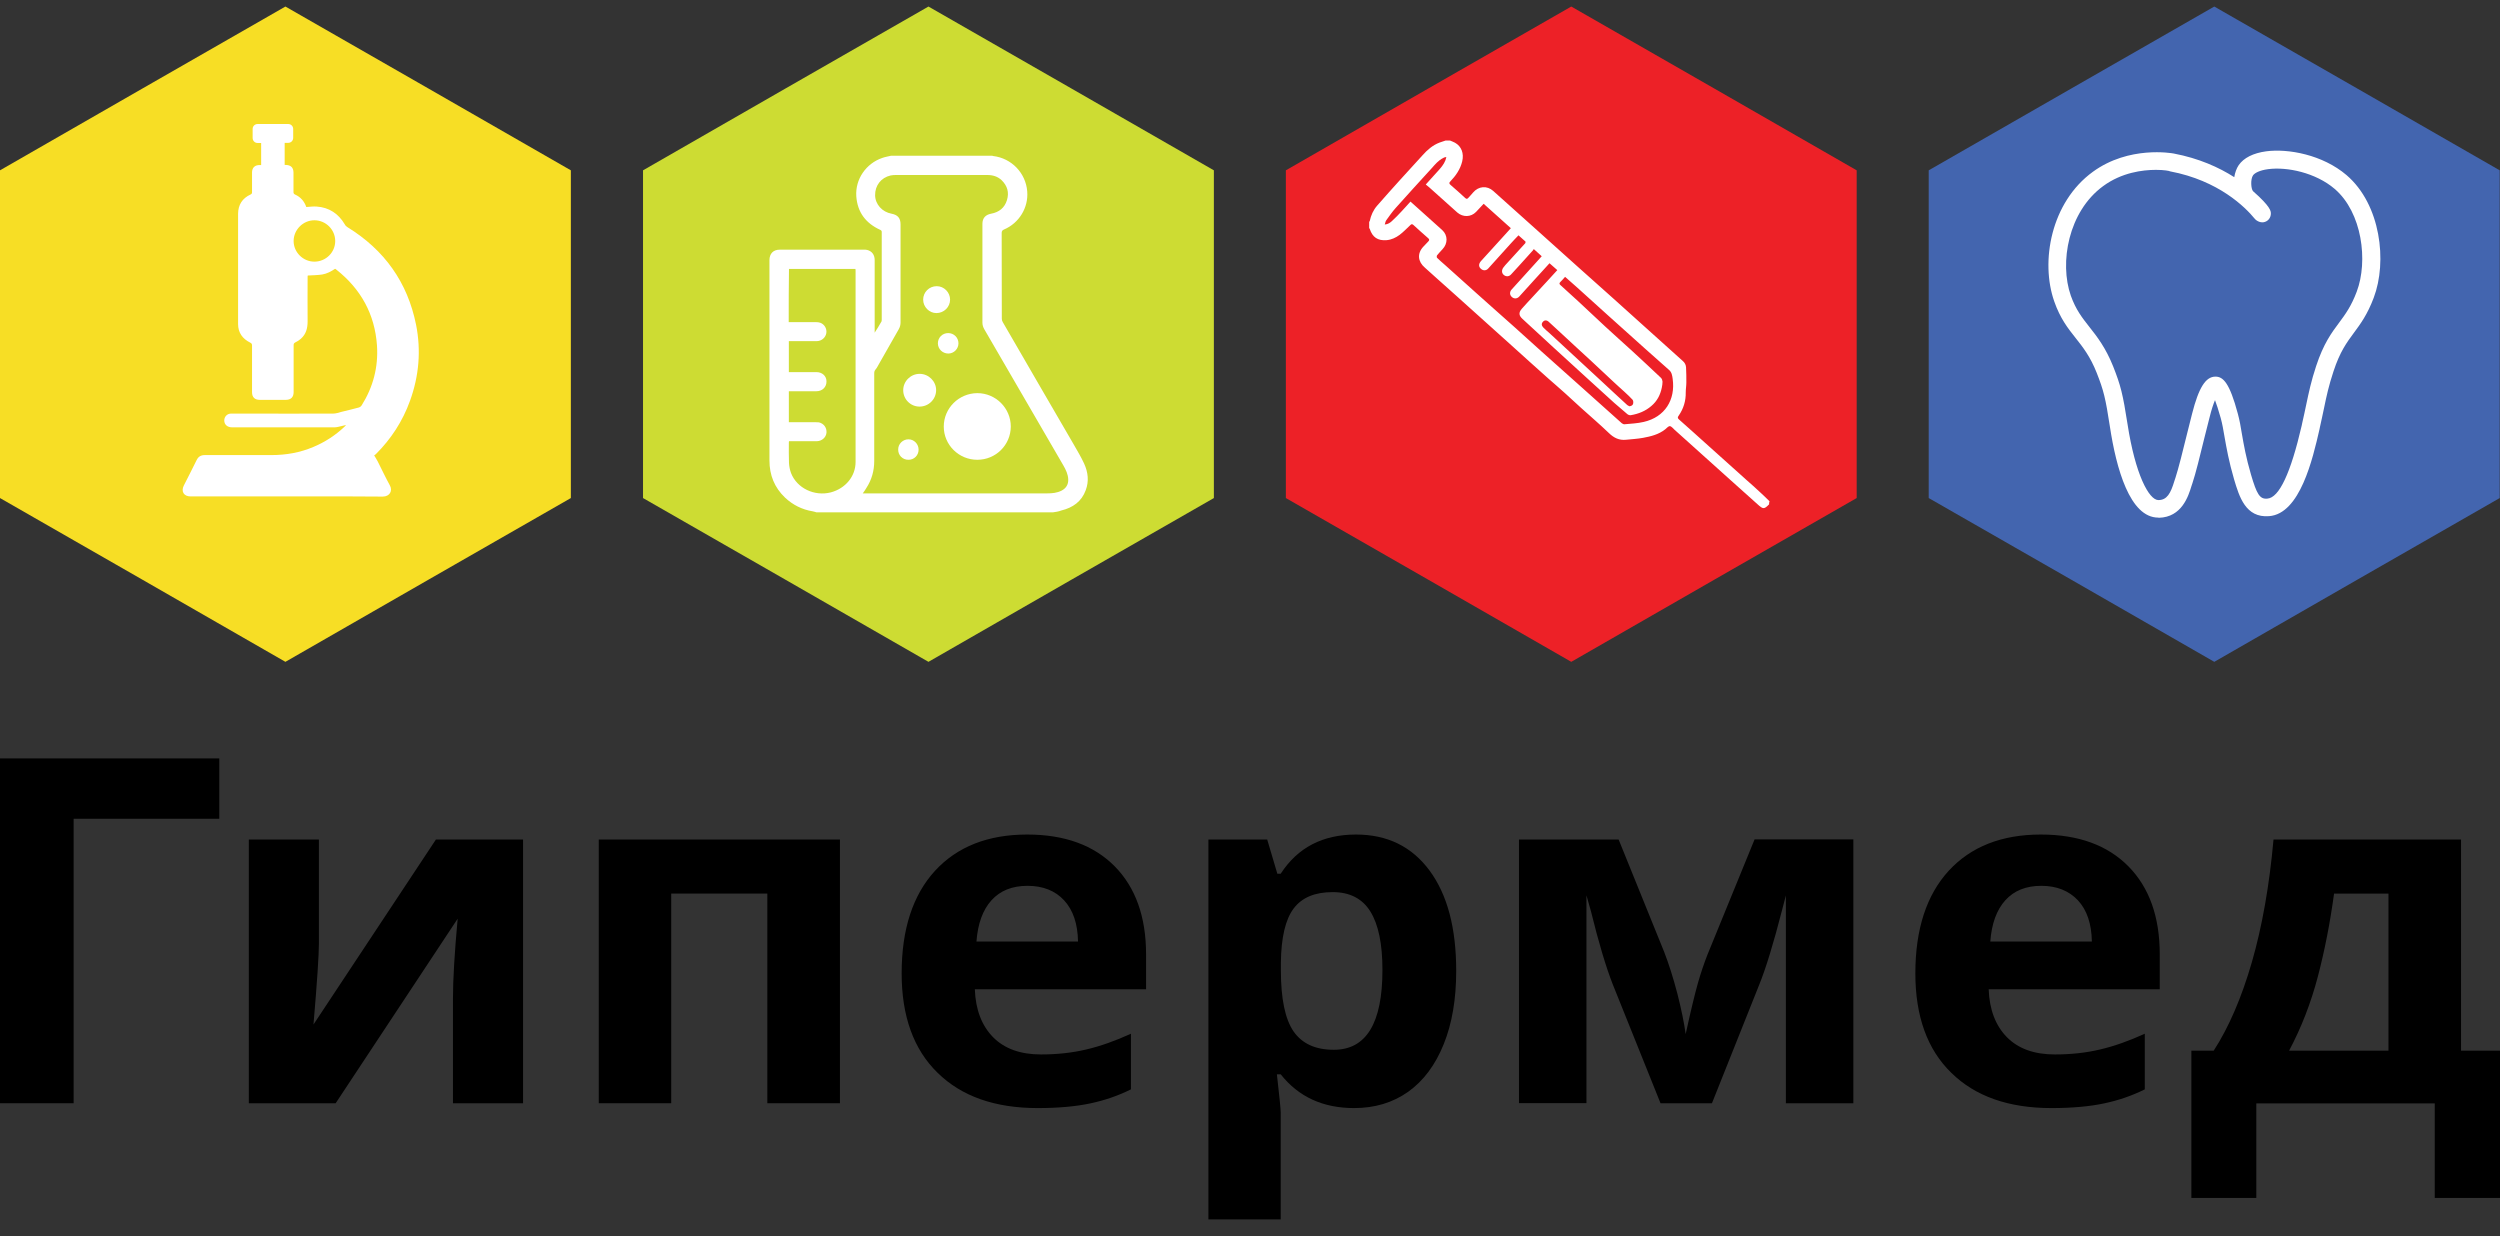 <svg width="91" height="45" viewBox="0 0 91 45" fill="none" xmlns="http://www.w3.org/2000/svg">
<rect x="0" y="0" width="91" height="45" fill="#333333" stroke="none"/>
<path d="M7.982 27.606V29.803H2.68V40.158H0V27.606H7.982Z" fill="black"/>
<path d="M11.608 30.559V34.356C11.608 34.755 11.544 35.733 11.411 37.292L15.867 30.559H19.039V40.158H16.488V36.329C16.488 35.648 16.546 34.686 16.659 33.441L12.218 40.158H9.057V30.559H11.608Z" fill="black"/>
<path d="M30.574 30.559V40.158H27.931V32.526H24.432V40.158H21.795V30.559H30.574Z" fill="black"/>
<path d="M37.774 40.334C36.217 40.334 35.003 39.908 34.131 39.052C33.254 38.201 32.82 36.988 32.82 35.43C32.82 33.824 33.227 32.579 34.035 31.696C34.843 30.819 35.961 30.377 37.389 30.377C38.753 30.377 39.818 30.766 40.578 31.537C41.337 32.308 41.717 33.377 41.717 34.739V36.01H35.484C35.511 36.754 35.736 37.334 36.148 37.754C36.565 38.174 37.143 38.382 37.892 38.382C38.475 38.382 39.026 38.323 39.54 38.201C40.059 38.079 40.599 37.887 41.166 37.627V39.653C40.706 39.882 40.214 40.052 39.69 40.163C39.165 40.275 38.529 40.334 37.774 40.334ZM37.4 32.244C36.843 32.244 36.405 32.42 36.089 32.771C35.773 33.122 35.592 33.622 35.543 34.271H39.24C39.229 33.622 39.058 33.122 38.732 32.771C38.406 32.42 37.962 32.244 37.4 32.244Z" fill="black"/>
<path d="M49.288 40.334C48.154 40.334 47.266 39.924 46.618 39.105H46.479C46.57 39.908 46.618 40.371 46.618 40.498V44.386H43.986V30.558H46.126L46.495 31.803H46.618C47.234 30.851 48.148 30.377 49.358 30.377C50.497 30.377 51.39 30.814 52.038 31.691C52.685 32.569 53.006 33.781 53.006 35.34C53.006 36.366 52.856 37.254 52.551 38.009C52.246 38.765 51.818 39.339 51.262 39.738C50.7 40.137 50.042 40.334 49.288 40.334ZM48.512 32.473C47.86 32.473 47.389 32.67 47.089 33.069C46.79 33.467 46.635 34.122 46.624 35.042V35.324C46.624 36.355 46.779 37.095 47.084 37.541C47.394 37.988 47.881 38.212 48.55 38.212C49.732 38.212 50.321 37.243 50.321 35.308C50.321 34.361 50.176 33.654 49.882 33.18C49.593 32.712 49.133 32.473 48.512 32.473Z" fill="black"/>
<path d="M67.467 40.158H65.006V32.595L64.867 33.127C64.557 34.334 64.279 35.249 64.027 35.866L62.315 40.158H60.443L58.704 35.829C58.458 35.201 58.191 34.313 57.912 33.175L57.747 32.59V40.153H55.291V30.558H58.918L60.577 34.653C60.748 35.095 60.908 35.6 61.058 36.174C61.203 36.749 61.304 37.238 61.358 37.642C61.545 36.786 61.695 36.169 61.802 35.791C61.909 35.414 62.026 35.073 62.15 34.754C62.278 34.441 62.85 33.042 63.867 30.553H67.462V40.158H67.467Z" fill="black"/>
<path d="M74.673 40.334C73.116 40.334 71.901 39.908 71.029 39.052C70.152 38.201 69.719 36.988 69.719 35.43C69.719 33.824 70.125 32.579 70.933 31.696C71.741 30.819 72.859 30.377 74.287 30.377C75.652 30.377 76.716 30.766 77.476 31.537C78.236 32.308 78.615 33.377 78.615 34.739V36.01H72.388C72.415 36.754 72.64 37.334 73.052 37.754C73.469 38.174 74.047 38.382 74.796 38.382C75.379 38.382 75.93 38.323 76.443 38.201C76.962 38.079 77.503 37.887 78.07 37.627V39.653C77.61 39.882 77.118 40.052 76.593 40.163C76.069 40.275 75.427 40.334 74.673 40.334ZM74.303 32.244C73.747 32.244 73.308 32.42 72.993 32.771C72.677 33.122 72.495 33.622 72.447 34.271H76.144C76.133 33.622 75.962 33.122 75.636 32.771C75.304 32.42 74.86 32.244 74.303 32.244Z" fill="black"/>
<path d="M90.99 43.605H88.625V40.164H82.13V43.605H79.766V38.244H80.579C81.13 37.393 81.595 36.313 81.97 35.016C82.344 33.718 82.606 32.229 82.756 30.559H89.582V38.244H91V43.605H90.99ZM86.94 38.244V32.526H84.96C84.816 33.59 84.618 34.601 84.367 35.558C84.115 36.515 83.767 37.409 83.323 38.244H86.94Z" fill="black"/>
<path fill-rule="evenodd" clip-rule="evenodd" d="M80.6 0.238L85.794 3.216L90.989 6.2V12.162V18.129L85.794 21.107L80.6 24.091L75.405 21.107L70.205 18.129V12.162V6.2L75.405 3.216L80.6 0.238Z" fill="#4365AF"/>
<path d="M78.561 18.841C77.524 18.841 77.031 17.044 76.801 15.533C76.641 14.486 76.571 14.209 76.32 13.571C76.085 12.975 75.812 12.63 75.55 12.3C75.271 11.949 74.988 11.587 74.774 10.97C74.266 9.523 74.651 7.364 76.181 6.253C77.497 5.295 79.059 5.577 79.123 5.588C80.043 5.763 80.771 6.093 81.327 6.449C81.354 6.285 81.408 6.13 81.488 6.013C81.67 5.747 82.017 5.572 82.488 5.508C83.285 5.402 84.543 5.63 85.415 6.375C86.661 7.444 86.902 9.523 86.404 10.837C86.174 11.449 85.923 11.789 85.682 12.114C85.42 12.47 85.174 12.8 84.939 13.518C84.767 14.039 84.687 14.406 84.591 14.874C84.548 15.071 84.505 15.289 84.446 15.544L84.43 15.624C84.184 16.698 83.724 18.703 82.595 18.788C81.739 18.857 81.509 18.076 81.322 17.453C81.129 16.794 81.044 16.299 80.974 15.906C80.931 15.656 80.894 15.432 80.835 15.22C80.75 14.916 80.68 14.709 80.626 14.565C80.568 14.704 80.498 14.906 80.423 15.214L80.252 15.89C80.081 16.597 79.915 17.262 79.803 17.592L79.771 17.687C79.658 18.06 79.418 18.826 78.583 18.847C78.572 18.841 78.567 18.841 78.561 18.841ZM78.476 6.183C77.989 6.183 77.229 6.279 76.555 6.774C75.287 7.699 74.956 9.561 75.378 10.763C75.56 11.273 75.79 11.566 76.058 11.906C76.336 12.257 76.646 12.656 76.919 13.337C77.192 14.028 77.272 14.342 77.443 15.443C77.722 17.256 78.219 18.203 78.567 18.203C78.567 18.203 78.567 18.203 78.572 18.203C78.877 18.198 79.011 17.964 79.15 17.501L79.187 17.39C79.289 17.081 79.46 16.4 79.621 15.741L79.792 15.06C80.033 14.113 80.284 13.709 80.643 13.709C80.921 13.709 81.156 13.932 81.456 15.055C81.52 15.289 81.563 15.528 81.606 15.799C81.675 16.198 81.755 16.655 81.937 17.278C82.146 17.985 82.253 18.177 82.531 18.15C82.964 18.118 83.382 17.219 83.783 15.486L83.799 15.406C83.858 15.156 83.901 14.943 83.943 14.746C84.045 14.262 84.125 13.879 84.307 13.326C84.575 12.512 84.864 12.119 85.147 11.741C85.372 11.438 85.586 11.146 85.784 10.619C86.206 9.502 85.982 7.731 84.981 6.875C84.291 6.285 83.248 6.066 82.563 6.157C82.242 6.199 82.071 6.3 82.012 6.38C81.91 6.524 81.937 6.886 82.012 6.96C82.659 7.529 82.659 7.689 82.659 7.774C82.659 7.912 82.574 8.034 82.445 8.077C82.317 8.125 82.151 8.061 82.066 7.955C81.734 7.55 80.766 6.572 78.99 6.237C78.973 6.221 78.775 6.183 78.476 6.183Z" fill="white"/>
<path fill-rule="evenodd" clip-rule="evenodd" d="M57.194 0.238L62.389 3.216L67.583 6.2V12.162V18.129L62.389 21.107L57.194 24.091L51.999 21.107L46.805 18.129V12.162V6.2L51.999 3.216L57.194 0.238Z" fill="#ED2127"/>
<path d="M64.395 18.358C64.213 18.544 64.175 18.538 63.977 18.358C63.635 18.049 63.293 17.746 62.95 17.438C62.619 17.14 62.282 16.837 61.95 16.539C61.618 16.241 61.286 15.943 60.955 15.645C60.901 15.597 60.843 15.518 60.784 15.512C60.73 15.507 60.666 15.587 60.612 15.629C60.377 15.815 60.093 15.885 59.805 15.938C59.601 15.975 59.393 15.986 59.189 16.007C58.938 16.034 58.745 15.938 58.569 15.768C58.242 15.454 57.9 15.161 57.563 14.858C57.36 14.677 57.167 14.491 56.964 14.31C56.766 14.13 56.563 13.959 56.359 13.778C55.915 13.38 55.466 12.981 55.022 12.576C54.594 12.188 54.16 11.805 53.733 11.417C53.24 10.976 52.754 10.534 52.261 10.098C52.128 9.981 51.999 9.859 51.865 9.742C51.614 9.529 51.571 9.231 51.812 8.976C51.871 8.912 51.93 8.848 51.989 8.79C52.031 8.747 52.037 8.715 51.989 8.673C51.807 8.513 51.625 8.354 51.448 8.189C51.4 8.146 51.373 8.157 51.336 8.194C51.207 8.316 51.084 8.444 50.945 8.55C50.806 8.652 50.651 8.726 50.474 8.742C50.154 8.769 49.956 8.636 49.859 8.332C49.854 8.322 49.843 8.311 49.838 8.3C49.838 8.226 49.838 8.152 49.838 8.077C49.843 8.066 49.854 8.056 49.859 8.045C49.902 7.838 49.988 7.646 50.127 7.487C50.4 7.173 50.678 6.865 50.956 6.556C51.229 6.253 51.507 5.955 51.78 5.652C51.956 5.455 52.149 5.285 52.401 5.189C52.47 5.163 52.545 5.141 52.62 5.115C52.673 5.115 52.727 5.115 52.78 5.115C52.839 5.141 52.903 5.163 52.962 5.195C53.198 5.327 53.294 5.583 53.224 5.875C53.155 6.162 52.994 6.391 52.796 6.599C52.737 6.657 52.748 6.689 52.807 6.737C52.984 6.891 53.16 7.045 53.331 7.205C53.374 7.242 53.401 7.253 53.444 7.205C53.502 7.136 53.567 7.077 53.62 7.008C53.818 6.774 54.128 6.747 54.353 6.95C54.915 7.45 55.477 7.955 56.033 8.455C56.493 8.87 56.953 9.284 57.413 9.694C57.852 10.088 58.291 10.476 58.729 10.869C59.216 11.311 59.708 11.752 60.195 12.188C60.548 12.507 60.901 12.821 61.254 13.14C61.329 13.204 61.367 13.284 61.372 13.369C61.383 13.555 61.383 13.736 61.383 13.922C61.383 14.044 61.361 14.161 61.361 14.284C61.367 14.592 61.281 14.874 61.105 15.129C61.056 15.193 61.062 15.225 61.126 15.278C61.484 15.592 61.837 15.916 62.196 16.236C62.656 16.65 63.121 17.065 63.582 17.48C63.731 17.613 63.886 17.746 64.031 17.884C64.159 18.001 64.288 18.124 64.411 18.246C64.395 18.283 64.395 18.32 64.395 18.358ZM56.969 10.077C56.905 10.146 56.857 10.21 56.798 10.263C56.75 10.311 56.755 10.337 56.803 10.38C57.017 10.572 57.231 10.768 57.445 10.965C57.772 11.268 58.098 11.577 58.424 11.88C58.751 12.183 59.082 12.476 59.414 12.779C59.767 13.103 60.115 13.428 60.463 13.757C60.495 13.789 60.511 13.848 60.516 13.89C60.516 13.965 60.505 14.039 60.489 14.114C60.436 14.374 60.318 14.603 60.109 14.778C59.895 14.964 59.639 15.066 59.361 15.113C59.323 15.119 59.27 15.103 59.237 15.076C59.077 14.943 58.916 14.805 58.761 14.667C58.472 14.406 58.184 14.14 57.895 13.88C57.456 13.481 57.017 13.076 56.579 12.678C56.188 12.321 55.803 11.965 55.418 11.608C55.284 11.486 55.273 11.38 55.391 11.242C55.45 11.172 55.514 11.103 55.573 11.04C55.819 10.774 56.065 10.508 56.311 10.242C56.434 10.109 56.557 9.976 56.686 9.832C56.589 9.747 56.498 9.667 56.402 9.582C56.209 9.795 56.022 9.997 55.835 10.204C55.658 10.401 55.482 10.598 55.3 10.795C55.22 10.88 55.108 10.885 55.027 10.806C54.947 10.731 54.947 10.625 55.022 10.54C55.327 10.199 55.637 9.864 55.942 9.524C56.001 9.46 56.054 9.396 56.119 9.327C56.022 9.242 55.931 9.157 55.83 9.066C55.814 9.088 55.808 9.104 55.798 9.114C55.626 9.3 55.461 9.486 55.289 9.678C55.193 9.784 55.097 9.891 55.001 9.992C54.926 10.072 54.819 10.077 54.738 10.008C54.663 9.944 54.653 9.848 54.712 9.752C54.738 9.715 54.765 9.683 54.792 9.651C55.033 9.385 55.279 9.12 55.519 8.854C55.53 8.838 55.535 8.8 55.525 8.79C55.444 8.715 55.359 8.641 55.273 8.566C55.177 8.667 55.086 8.758 55.001 8.854C54.722 9.162 54.449 9.471 54.171 9.774C54.091 9.864 53.973 9.859 53.888 9.768C53.818 9.694 53.824 9.598 53.909 9.502C54.155 9.226 54.407 8.955 54.658 8.678C54.77 8.556 54.877 8.433 54.995 8.306C54.663 8.008 54.337 7.715 54.005 7.418C53.909 7.524 53.818 7.62 53.727 7.715C53.54 7.907 53.251 7.912 53.048 7.737C52.705 7.434 52.363 7.125 52.021 6.817C51.983 6.785 51.946 6.753 51.898 6.716C52.053 6.545 52.192 6.391 52.331 6.237C52.443 6.115 52.556 5.987 52.614 5.833C52.625 5.801 52.636 5.764 52.647 5.716C52.614 5.721 52.598 5.726 52.588 5.726C52.566 5.732 52.55 5.742 52.529 5.753C52.358 5.838 52.24 5.982 52.117 6.12C51.678 6.604 51.234 7.083 50.801 7.572C50.678 7.71 50.571 7.864 50.459 8.019C50.432 8.056 50.426 8.109 50.405 8.173C50.523 8.162 50.598 8.109 50.662 8.051C50.79 7.934 50.908 7.811 51.026 7.684C51.133 7.572 51.234 7.455 51.341 7.338C51.438 7.423 51.523 7.503 51.614 7.582C51.908 7.848 52.203 8.109 52.497 8.375C52.705 8.566 52.705 8.864 52.507 9.072C52.438 9.146 52.368 9.221 52.304 9.3C52.294 9.316 52.294 9.364 52.304 9.38C52.395 9.471 52.497 9.556 52.593 9.641C52.978 9.986 53.369 10.337 53.754 10.683C53.931 10.843 54.107 11.002 54.284 11.156C54.567 11.406 54.851 11.662 55.134 11.912C55.466 12.21 55.792 12.507 56.124 12.805C56.573 13.209 57.028 13.614 57.483 14.018C58.002 14.48 58.515 14.943 59.034 15.406C59.061 15.427 59.104 15.448 59.136 15.443C59.366 15.422 59.607 15.411 59.831 15.358C60.602 15.182 60.992 14.555 60.885 13.789C60.869 13.672 60.853 13.55 60.752 13.465C60.468 13.209 60.179 12.959 59.895 12.704C59.435 12.289 58.975 11.88 58.515 11.465C58.146 11.13 57.772 10.795 57.403 10.46C57.247 10.327 57.114 10.204 56.969 10.077ZM59.312 14.789C59.382 14.778 59.435 14.752 59.446 14.693C59.457 14.645 59.452 14.582 59.425 14.55C59.334 14.449 59.232 14.358 59.13 14.262C59.002 14.145 58.874 14.034 58.751 13.917C58.478 13.662 58.205 13.406 57.932 13.151C57.558 12.805 57.183 12.465 56.814 12.119C56.67 11.986 56.525 11.848 56.375 11.715C56.3 11.646 56.22 11.646 56.161 11.715C56.102 11.779 56.108 11.853 56.183 11.928C56.247 11.992 56.311 12.05 56.381 12.108C57.012 12.694 57.643 13.278 58.275 13.858C58.585 14.145 58.895 14.438 59.211 14.725C59.232 14.752 59.275 14.768 59.312 14.789Z" fill="white"/>
<path fill-rule="evenodd" clip-rule="evenodd" d="M33.796 0.238L38.99 3.216L44.185 6.2V12.162V18.129L38.99 21.107L33.796 24.091L28.601 21.107L23.406 18.129V12.162V6.2L28.601 3.216L33.796 0.238Z" fill="#CDDC33"/>
<path d="M38.322 18.65C35.455 18.65 32.587 18.65 29.72 18.65C29.677 18.64 29.634 18.618 29.586 18.613C29.195 18.549 28.858 18.379 28.575 18.113C28.19 17.746 28.008 17.294 28.008 16.762C28.008 15.087 28.008 13.417 28.008 11.742C28.008 10.986 28.008 10.226 28.008 9.471C28.008 9.231 28.147 9.088 28.382 9.088C29.41 9.088 30.431 9.088 31.458 9.088C31.496 9.088 31.528 9.088 31.565 9.098C31.737 9.141 31.838 9.274 31.838 9.465C31.838 10.322 31.838 11.183 31.838 12.04C31.838 12.061 31.838 12.087 31.838 12.109C31.929 11.976 32.01 11.832 32.09 11.694C32.095 11.678 32.095 11.662 32.095 11.641C32.095 10.577 32.095 9.508 32.095 8.444C32.095 8.407 32.084 8.391 32.047 8.37C31.517 8.13 31.212 7.732 31.169 7.146C31.127 6.524 31.523 5.95 32.117 5.748C32.218 5.711 32.331 5.695 32.437 5.668C33.663 5.668 34.888 5.668 36.113 5.668C36.123 5.673 36.139 5.679 36.15 5.679C36.819 5.758 37.338 6.296 37.391 6.966C37.44 7.556 37.097 8.12 36.546 8.354C36.482 8.38 36.461 8.418 36.461 8.481C36.461 9.524 36.461 10.566 36.466 11.603C36.466 11.641 36.477 11.688 36.498 11.72C37.354 13.204 38.215 14.683 39.077 16.167C39.21 16.401 39.349 16.629 39.462 16.874C39.606 17.188 39.644 17.517 39.521 17.842C39.371 18.257 39.05 18.48 38.633 18.581C38.526 18.624 38.424 18.634 38.322 18.65ZM31.405 17.959C31.442 17.959 31.464 17.959 31.491 17.959C32.651 17.959 33.807 17.959 34.968 17.959C36.017 17.959 37.065 17.959 38.114 17.959C38.295 17.959 38.477 17.943 38.643 17.858C38.804 17.773 38.889 17.64 38.884 17.454C38.879 17.267 38.798 17.103 38.707 16.943C37.75 15.289 36.792 13.64 35.829 11.986C35.786 11.912 35.76 11.832 35.76 11.742C35.76 10.545 35.76 9.343 35.76 8.146C35.76 7.939 35.872 7.817 36.075 7.779C36.364 7.726 36.568 7.567 36.653 7.285C36.739 7.008 36.669 6.764 36.461 6.561C36.316 6.423 36.139 6.37 35.936 6.37C34.829 6.37 33.716 6.37 32.609 6.37C32.544 6.37 32.486 6.375 32.421 6.386C32.068 6.466 31.849 6.753 31.854 7.109C31.86 7.439 32.111 7.716 32.453 7.779C32.678 7.822 32.78 7.939 32.78 8.168C32.78 9.359 32.78 10.545 32.78 11.736C32.78 11.827 32.758 11.906 32.716 11.981C32.475 12.401 32.239 12.821 31.999 13.241C31.956 13.311 31.924 13.39 31.87 13.449C31.833 13.491 31.822 13.534 31.822 13.592C31.822 14.656 31.822 15.714 31.822 16.778C31.822 17.134 31.731 17.464 31.533 17.767C31.501 17.826 31.458 17.884 31.405 17.959ZM28.709 11.726C28.741 11.726 28.767 11.726 28.789 11.726C29.094 11.726 29.404 11.726 29.709 11.726C29.757 11.726 29.805 11.731 29.854 11.747C30.009 11.8 30.105 11.965 30.078 12.125C30.051 12.289 29.907 12.412 29.741 12.417C29.42 12.417 29.105 12.417 28.784 12.417C28.762 12.417 28.735 12.417 28.714 12.417C28.714 12.8 28.714 13.167 28.714 13.545C28.746 13.545 28.767 13.545 28.794 13.545C29.105 13.545 29.41 13.545 29.72 13.545C29.928 13.545 30.084 13.688 30.084 13.88C30.089 14.087 29.934 14.241 29.72 14.241C29.41 14.241 29.099 14.241 28.789 14.241C28.767 14.241 28.741 14.241 28.714 14.241C28.714 14.619 28.714 14.991 28.714 15.369C28.741 15.369 28.767 15.369 28.789 15.369C29.094 15.369 29.399 15.369 29.704 15.369C29.741 15.369 29.773 15.369 29.811 15.374C29.987 15.417 30.1 15.571 30.084 15.752C30.067 15.922 29.918 16.055 29.736 16.06C29.425 16.06 29.11 16.06 28.8 16.06C28.773 16.06 28.746 16.06 28.719 16.06C28.719 16.081 28.714 16.097 28.714 16.113C28.714 16.358 28.709 16.603 28.719 16.847C28.725 16.975 28.751 17.103 28.794 17.22C29.008 17.773 29.65 18.076 30.244 17.922C30.779 17.778 31.143 17.337 31.143 16.815C31.143 14.497 31.143 12.178 31.143 9.859C31.143 9.838 31.143 9.816 31.137 9.79C30.33 9.79 29.522 9.79 28.719 9.79C28.709 10.433 28.709 11.077 28.709 11.726Z" fill="white"/>
<path d="M35.573 16.736C34.899 16.736 34.353 16.193 34.353 15.528C34.353 14.858 34.899 14.316 35.573 14.31C36.247 14.31 36.793 14.858 36.793 15.528C36.788 16.199 36.247 16.736 35.573 16.736Z" fill="white"/>
<path d="M33.471 14.8C33.144 14.8 32.877 14.534 32.877 14.204C32.877 13.88 33.144 13.608 33.476 13.608C33.803 13.608 34.075 13.88 34.075 14.199C34.075 14.534 33.803 14.8 33.471 14.8Z" fill="white"/>
<path d="M33.603 10.906C33.603 10.635 33.823 10.417 34.096 10.417C34.363 10.417 34.583 10.64 34.583 10.906C34.583 11.178 34.358 11.396 34.085 11.396C33.823 11.396 33.603 11.172 33.603 10.906Z" fill="white"/>
<path d="M33.437 16.369C33.437 16.576 33.271 16.741 33.063 16.736C32.854 16.736 32.688 16.571 32.694 16.358C32.694 16.156 32.865 15.991 33.068 15.991C33.271 15.991 33.437 16.161 33.437 16.369Z" fill="white"/>
<path d="M34.513 12.124C34.722 12.124 34.888 12.289 34.888 12.497C34.888 12.699 34.722 12.869 34.519 12.869C34.31 12.869 34.139 12.704 34.139 12.497C34.139 12.289 34.304 12.124 34.513 12.124Z" fill="white"/>
<path fill-rule="evenodd" clip-rule="evenodd" d="M10.389 0.238L15.584 3.216L20.779 6.2V12.162V18.129L15.584 21.107L10.389 24.091L5.195 21.107L0 18.129V12.162V6.2L5.195 3.216L10.389 0.238Z" fill="#F7DE25"/>
<path d="M14.925 14.587C15.252 13.683 15.332 12.757 15.145 11.821C14.835 10.279 13.995 9.098 12.646 8.268C12.609 8.247 12.572 8.21 12.55 8.167C12.32 7.779 11.983 7.55 11.528 7.519C11.405 7.508 11.282 7.529 11.149 7.535C11.079 7.332 10.945 7.173 10.742 7.082C10.699 7.061 10.683 7.04 10.683 6.992C10.683 6.758 10.683 6.524 10.683 6.285C10.683 6.099 10.587 6.008 10.399 6.003C10.389 6.003 10.373 6.003 10.362 6.003V5.2H10.491C10.592 5.2 10.672 5.12 10.672 5.019V4.694C10.672 4.593 10.592 4.514 10.491 4.514H9.378C9.276 4.514 9.196 4.593 9.196 4.694V5.024C9.196 5.125 9.276 5.205 9.378 5.205H9.506V6.008C9.485 6.008 9.463 6.008 9.447 6.008C9.271 6.008 9.174 6.109 9.174 6.279C9.174 6.519 9.174 6.753 9.174 6.992C9.174 7.029 9.169 7.056 9.126 7.077C8.821 7.215 8.666 7.455 8.666 7.79C8.666 9.125 8.666 10.46 8.666 11.795C8.666 12.108 8.827 12.332 9.105 12.47C9.158 12.497 9.174 12.518 9.174 12.576C9.174 13.14 9.174 13.709 9.174 14.273C9.174 14.459 9.271 14.555 9.458 14.555C9.774 14.555 10.084 14.555 10.399 14.555C10.587 14.555 10.688 14.459 10.688 14.273C10.688 13.704 10.688 13.135 10.688 12.566C10.688 12.518 10.699 12.491 10.747 12.465C10.822 12.428 10.892 12.385 10.951 12.332C11.143 12.162 11.197 11.944 11.197 11.699C11.191 11.156 11.197 10.609 11.197 10.066C11.197 10.05 11.202 10.029 11.202 10.029C11.384 10.018 11.555 10.018 11.726 9.992C11.898 9.965 12.053 9.88 12.197 9.784C12.208 9.79 12.213 9.79 12.219 9.795C12.229 9.8 12.24 9.811 12.245 9.816C13.139 10.524 13.642 11.438 13.722 12.571C13.775 13.358 13.583 14.092 13.16 14.762C13.139 14.794 13.101 14.821 13.069 14.831C12.855 14.89 12.646 14.938 12.432 14.991C12.331 15.018 12.229 15.055 12.127 15.055C11.052 15.06 9.982 15.055 8.907 15.055C8.741 15.055 8.575 15.055 8.409 15.055C8.27 15.055 8.163 15.166 8.163 15.305C8.163 15.454 8.276 15.555 8.447 15.555C9.688 15.555 10.929 15.555 12.176 15.555C12.219 15.555 12.261 15.549 12.304 15.539C12.395 15.518 12.486 15.496 12.598 15.47C12.566 15.502 12.556 15.518 12.539 15.533C12.208 15.847 11.828 16.092 11.411 16.267C10.924 16.475 10.41 16.565 9.881 16.565C9.073 16.565 8.265 16.565 7.457 16.565C7.313 16.565 7.222 16.618 7.158 16.746C7.008 17.055 6.847 17.363 6.692 17.671C6.58 17.89 6.692 18.07 6.938 18.07C6.96 18.07 6.981 18.07 7.002 18.07C8.409 18.07 9.816 18.07 11.223 18.07C12.127 18.07 13.026 18.065 13.93 18.076C14.187 18.076 14.305 17.863 14.187 17.661C14.032 17.379 13.893 17.081 13.748 16.794C13.716 16.725 13.668 16.666 13.62 16.576C13.631 16.565 13.658 16.555 13.679 16.533C14.235 15.98 14.658 15.331 14.925 14.587ZM11.443 9.524C11.031 9.524 10.688 9.183 10.688 8.774C10.688 8.364 11.031 8.018 11.443 8.018C11.86 8.018 12.202 8.359 12.202 8.774C12.202 9.189 11.86 9.524 11.443 9.524Z" fill="white"/>
</svg>
